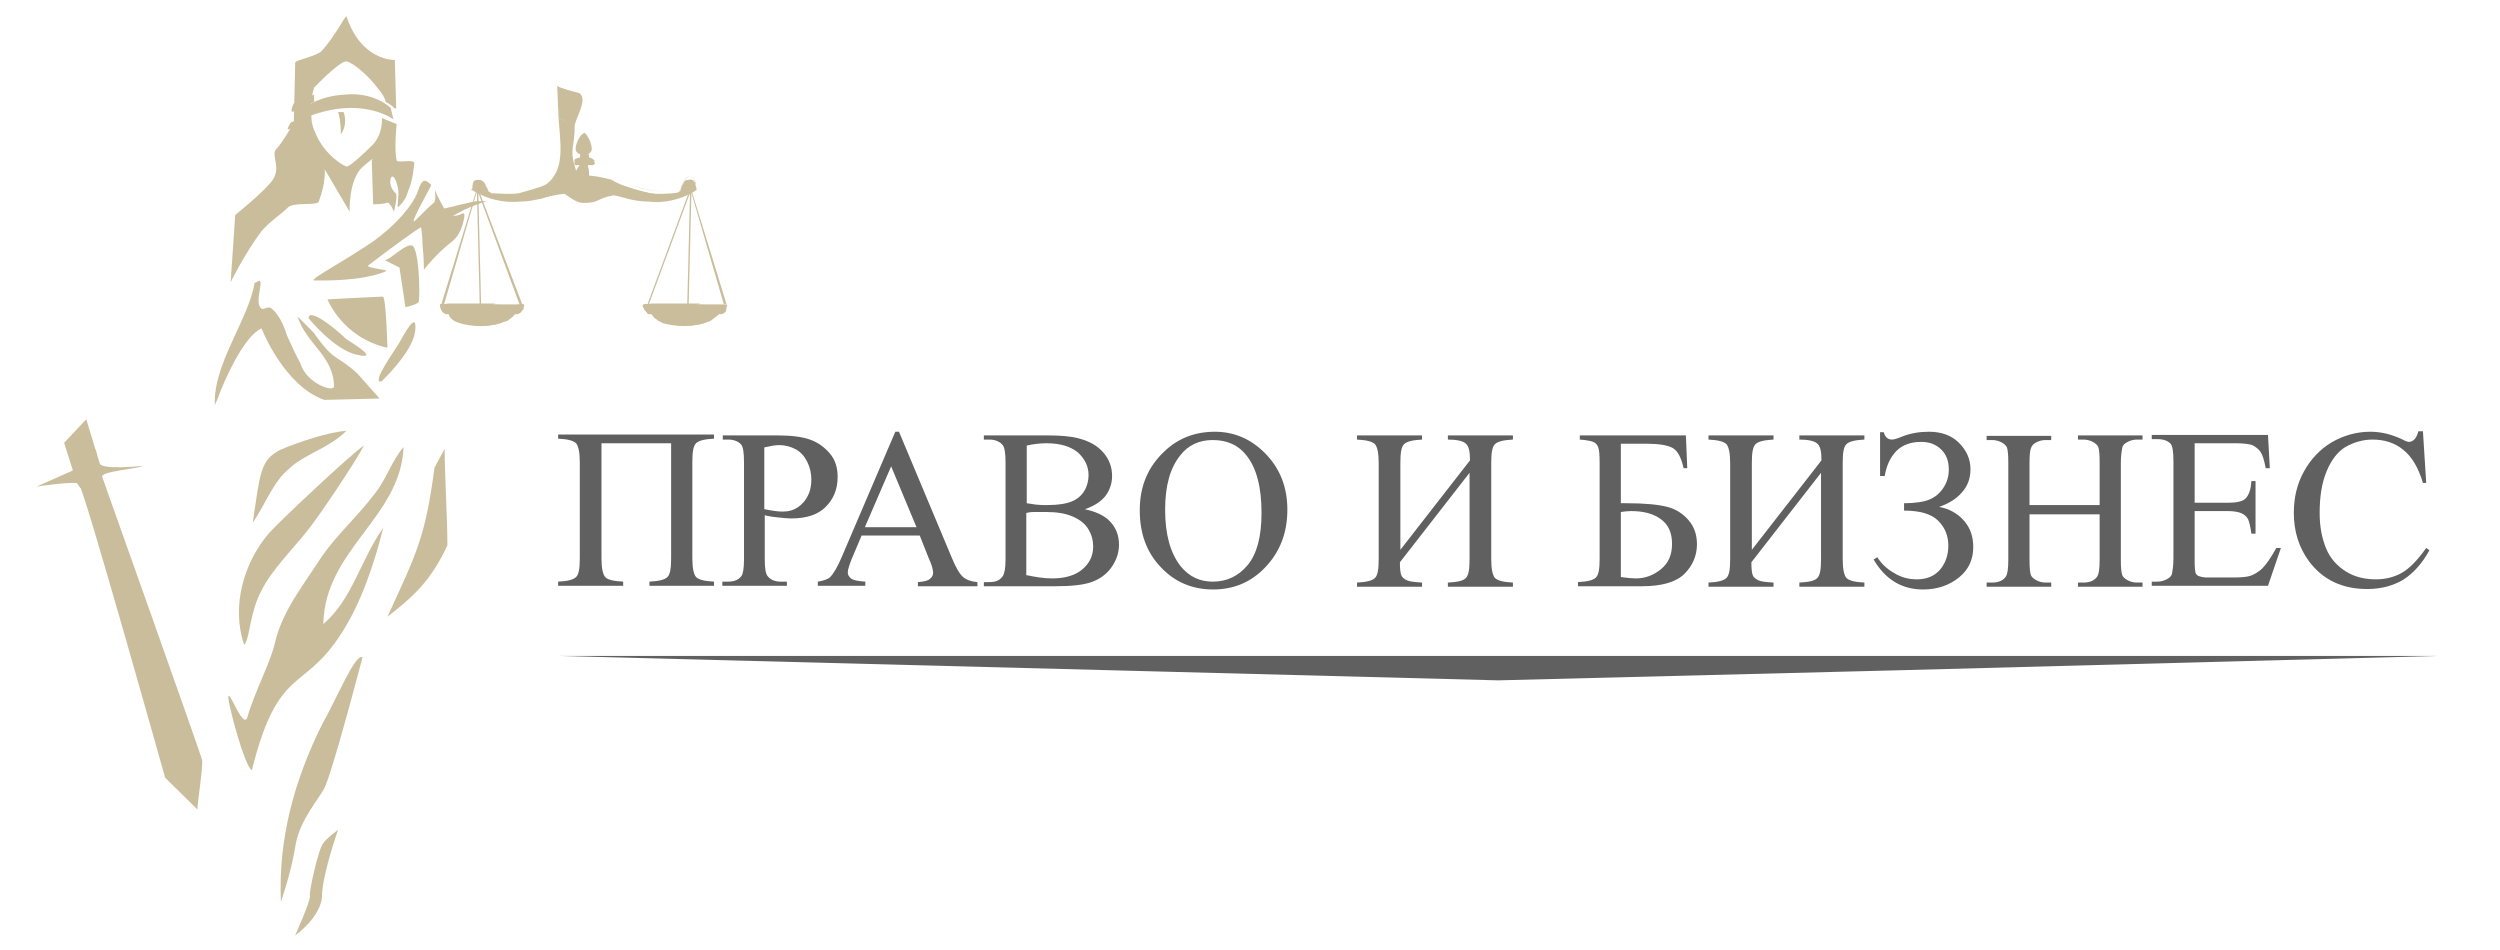 <svg width="542" height="206" viewBox="0 0 542 206" fill="none" xmlns="http://www.w3.org/2000/svg">
<path d="M59.6 139.4C58.6 143.8 55.2 149.9 53.6 155.6C52.6 158.1 49.5 148.9 49.5 151.2C49.5 152.8 53 166.1 54.6 167C60.3 144.2 65.7 150.2 73.9 137.5C78.3 130.8 81.2 122 83.1 114.4C78 121.7 76.4 129.9 70.1 135.3C70.4 119.1 86.9 112.2 87.5 96.9C85 99.8 83.7 103.9 81.5 106.7C77.7 111.8 73.3 115.6 69.8 120.6C65.9 126.7 61.2 132.4 59.6 139.4Z" fill="#CABD9B"/>
<path d="M52.9 139.7C53.2 139.7 53.2 139.7 53.2 139.4C54.2 137.8 54.2 132.7 56.7 128C58.9 123.6 63.4 119.1 66.2 115.6C68.7 112.7 77.3 99.8 78.9 96.6C76.7 97.9 60.8 112.8 58.3 115.6C52.9 121.9 50.1 131.4 52.9 139.7Z" fill="#CABD9B"/>
<path d="M75.1 93.4C71 93.7 64.6 95.9 60.8 97.5C56.4 99.7 56.4 102.6 54.8 113.3C57.3 109.8 59.2 104.4 62.7 101.6C65.9 98.5 71.3 97.2 75.1 93.4Z" fill="#CABD9B"/>
<path d="M17.4 105.8L21.8 104.5L20.8 97.5L16.4 99.7C15.9 105.8 15.5 102.6 17.4 105.8Z" fill="#CABD9B"/>
<path d="M78.6 142.5C75.1 155.8 71.6 168.2 70.4 170.7C69.4 172.9 65 177.7 64.1 183.1C63.1 189.4 60.9 195.5 60.9 195.5C60.3 181.9 63.8 169.2 69.8 157.1C73.2 151.1 77 141.6 78.6 142.5Z" fill="#CABD9B"/>
<path d="M84 133.7C89.7 129.3 93.5 125.8 97 118.2C97 112.5 96.4 102.7 96.4 97.3L94.2 101.4C92.2 116.5 90.3 120 84 133.7Z" fill="#CABD9B"/>
<path d="M42.8 175.5C42.8 173.9 44.1 166 43.8 164.7C43.5 163.4 22.2 103.5 22.2 103.5C21.2 102.2 30.4 101.6 30.8 101C30.8 101 21.9 102 21.6 100.4L18.7 90.9L13.9 96L15.8 102L7.9 105.5C7.9 105.5 16.5 104.2 17.1 104.9C18.1 105.5 35.8 168.6 35.8 168.6L42.8 175.5Z" fill="#CABD9B"/>
<path d="M39.9 171.1V164.8L24.1 118.2C24.1 118.2 23.5 121.4 23.5 122C23.2 122.6 37.1 166.4 37.1 166.4L39.9 171.1Z" fill="#CABD9B"/>
<path d="M64 202.8C64 202.8 67.5 194.9 67.2 194.2C66.9 193.6 69.1 183.7 70.1 182.8C70.7 181.8 73.3 179.9 73.3 179.9C73.3 179.9 69.8 189.7 69.8 194.5C69.4 199 64 202.8 64 202.8Z" fill="#CABD9B"/>
<path d="M118.5 39.9L116 41.2C116 43.4 117.9 41.5 121.1 41.5C122.4 41.5 124.3 44 126.5 44C130 44 129.4 43 132.8 42.4C135.7 41.1 137.2 42.7 132.8 40.8C129 38.9 131.8 41.8 127.7 38.6L127.1 31.9L127.4 32.9L124.9 37C123.3 32.2 124.6 32.2 124.6 27.2L121.1 25.6C121.4 30.7 122.7 36.7 118.5 39.9Z" fill="#CABD9B"/>
<path d="M121.1 25.6L123.6 26.9L124.6 27.2C124.9 25.3 127.5 21.5 125.6 20.2C124.6 19.9 121.5 19.2 120.8 18.6L121.1 25.6Z" fill="#CABD9B"/>
<path d="M78.6 15.1L79.2 15.7L82.7 16.7C81.7 13.2 84.9 16.7 80.2 12.9L77.3 12.3L78.6 15.1Z" fill="#CABD9B"/>
<path d="M56.7 71.2C56.7 71.2 61.5 83.6 70.3 86.7L82.3 86.4L77.5 81C72.7 76.6 72.7 78.8 68 72.1L64.5 68.6C66.4 74.6 72.4 77.2 72.4 83.8C72.4 85.1 66.4 83.2 65.1 78.7C64.5 77.7 62.9 74.3 62.2 72.7C61.9 71.7 60.9 68.6 59 67C58 66 57.1 67.6 56.5 66.7C55.5 65.7 56.5 62.6 56.5 61.3C56.2 60.3 55.9 61.3 55.2 61.3C53.9 69.3 46 79.2 46.6 88C46.6 87.7 46.9 87 47.2 86.4C48.5 82.7 52.9 72.8 56.7 71.2Z" fill="#CABD9B"/>
<path d="M66.9 69C66.9 69 72.6 76 77.4 76.9C82.8 78.2 75.8 74 74.9 73.4C74.5 72.8 66.9 66.2 66.9 69Z" fill="#CABD9B"/>
<path d="M84 75.4C84 75.4 83.7 64.3 83 64.3C82.4 64.3 71 64.9 71 64.9C71 64.9 74.2 73.2 84 75.4Z" fill="#CABD9B"/>
<path d="M68.1 60.8C67.1 60.5 74.1 57 81.1 52.2C85.9 48.7 89.7 44.3 90.6 41.4C91.6 38.5 92.2 38.9 93.5 40.1C93.5 40.4 89.4 47.4 89.7 48C89.7 48.3 92.2 45.5 94.1 43.9C94.7 43.3 94.1 41 94.4 41.4C94.7 42.4 96.3 45.2 96.3 45.2C96.6 45.2 102.6 43.6 103.6 43.6C103.9 43.6 104.9 43.6 105.5 43.6C105.5 43.6 103.6 44.2 102 44.9C100.4 45.5 98.2 46.8 98.2 46.8C100.1 46.8 100.4 45.8 100.7 46.5C100.7 46.8 100.4 50.3 98.2 52.2C94.4 55.1 91.9 58.5 91.9 58.5C91.9 58.5 91.9 55.6 91.6 53.1C91.6 51.2 91.3 49.3 91.3 49.3C91.3 49 84.3 54.1 79.9 57.5C78.9 58.1 84.7 58.5 83.7 58.8C78.3 61.1 69.4 60.8 68.1 60.8Z" fill="#CABD9B"/>
<path d="M83.4 56.4L86.6 58L87.9 66.6C87.9 66.6 90.8 66 90.8 65.3C91.1 63.1 90.8 54.5 89.5 53.3C88.1 52.5 84.6 56.4 83.4 56.4Z" fill="#CABD9B"/>
<path d="M75.8 45.9C75.8 45.9 75.5 38.9 78.7 36.1C81.6 33.6 80.6 34.8 80.6 34.8L80.9 44.3C80.9 44.3 82.8 44.3 83.8 44C84.4 43.4 85.4 45.9 85.4 45.9C85.4 45.9 86.4 42.1 85.7 41.8C83.5 39.9 85.1 35.5 86.3 40.8C86.3 40.8 86.3 40.8 86.3 41.1C86.6 41.7 86 45.2 86.3 44.9C86.6 44.6 87.9 43.6 88.5 41.4C89.5 39.2 89.8 35.7 89.8 35.4C89.8 34.4 86.3 35.4 86 34.8C85.4 32.3 86 26.9 86 26.9L82.8 25.6C82.8 25.6 83.1 28.8 80.9 31.3C78.7 33.5 75.8 36.1 75.2 36.1C74.6 36.1 70.4 33.6 68.5 29.1C66.2 24.7 68.1 19 68.1 19C68.1 19 73.5 13.3 75.1 13.3C76.7 13.6 80.2 16.8 81.8 19C83.4 20.9 83.4 21.5 83.7 22.2C84 22.2 84.3 22.5 85.3 23.2C85.3 23.5 85.6 23.5 85.9 23.5L85.6 13C85.6 13 78.3 13.3 75.1 3.5C74.8 3.5 72.6 7.9 69.7 11.1C68.1 12.4 64 13 64 13.6L63.7 26.6C63.7 26.6 61.2 31 59.9 32.3C58.6 33.6 61.2 36.4 58.9 39.3C57 41.8 51 46.6 51 46.6L50 61.2C50 61.2 52.9 55.2 56.7 50.1C58.6 47.9 60.8 46.6 62.4 45C63.7 43.7 68.7 44.7 69.1 43.7C70.7 39.6 70.4 36.7 70.4 36.7L75.8 45.9Z" fill="#CABD9B"/>
<path d="M95.7 65.9L103.3 41.2V41.8L96.3 65.9H95.7Z" fill="#CABD9B"/>
<path d="M104.3 65.9H104L103.4 41.8V41.2C103.4 41.5 103.4 41.5 103.4 41.5C103.7 41.5 103.7 41.5 103.7 41.5V41.8L104.3 65.9Z" fill="#CABD9B"/>
<path d="M113.2 65.9H112.6L103.7 41.8V41.5C103.7 41.5 104 41.5 104 41.8L113.2 65.9Z" fill="#CABD9B"/>
<path d="M113.5 66.8H113.2C113.2 66.5 113.2 66.5 113.2 66.5C112.9 66.2 112.6 65.9 111.9 65.9C109.7 65.9 101.4 65.9 101.4 65.9C101.4 65.9 109.6 66.5 111.2 66.5C111.5 66.5 111.8 66.5 112.2 66.8H95.7C95.7 66.8 95.7 66.8 95.7 66.5C95.4 66.5 95.4 66.5 95.4 66.2C95.4 65.9 95.4 65.9 95.7 65.9H96.3H103.9H104.2H112.4H113H113.3C113.3 65.9 113.6 65.9 113.6 66.2C113.6 66.5 113.6 66.5 113.3 66.5C113.5 66.8 113.5 66.8 113.5 66.8Z" fill="#CABD9B"/>
<path d="M157.5 65.9H156.9L149.9 41.8V41.2L157.5 65.9Z" fill="#CABD9B"/>
<path d="M149.3 65.9H149L149.6 41.8V41.5H149.9C149.9 41.5 149.9 41.5 149.9 41.2V41.8L149.3 65.9Z" fill="#CABD9B"/>
<path d="M140.7 65.9H140.4L149.3 41.8C149.3 41.5 149.6 41.5 149.6 41.5V41.8L140.7 65.9Z" fill="#CABD9B"/>
<path d="M142.6 43.4C141.3 43.4 140.4 43.1 138.8 42.8C135.3 41.8 131.5 40.9 128.7 40.6C128.4 40 128.4 39.3 128.4 38.7C131.3 38.7 134.7 40.6 139.5 41.6C141.1 41.9 142.4 42.2 143.6 42.2C145.2 42.2 146.5 41.9 147.4 41.6C147.4 41.9 147.4 42.2 147.7 42.2H148C146.4 42.7 144.8 43.4 142.6 43.4Z" fill="#CABD9B"/>
<path d="M141 44C145.1 44 148.6 42.1 149.9 41.5C149.9 41.5 149.9 41.5 149.9 41.2C149.9 41.5 149.9 41.5 149.9 41.5H149.6C149.6 41.5 149.3 41.5 149.3 41.8C147.7 42.7 144.8 44 141 44ZM142.6 43.4C141.3 43.4 140.4 43.1 138.8 42.8C135.3 41.8 131.5 40.9 128.7 40.6C131.6 40.9 135.4 41.9 138.8 42.8C140.4 43 141.4 43.4 142.6 43.4Z" fill="#CABD9B"/>
<path d="M143.6 42.1C145.2 42.1 146.5 41.8 147.4 41.5C146.4 41.8 145.2 42.1 143.6 42.1ZM143.9 41.5C142 41.5 139.5 41.2 136.6 39.9C132.5 38.3 129.9 37.7 128.4 37.7C130 37.7 132.5 38.3 136.6 39.9C139.5 41.1 142 41.5 143.9 41.5Z" fill="#CABD9B"/>
<path d="M147.7 42.1C147.4 42.1 147.4 41.8 147.4 41.5V41.2C147.4 41.1 147.1 41.8 147.7 42.1C147.7 41.8 147.7 41.8 147.7 41.8C147.7 41.8 148.7 38.9 149.9 38.9C149.9 38.9 150.2 39.2 150.5 39.5C150.8 39.5 150.8 39.5 150.8 39.8C150.8 39.5 150.5 39.2 150.5 38.8C151.1 39.8 150.8 40.4 149.9 41C149.3 41.6 148.6 42 148.6 42C148.3 42 148 42 148 42H147.7V42.1ZM147.4 41.1C147.7 40.5 148.4 38.2 149.6 38.2C148.3 38.3 147.4 41.1 147.4 41.1Z" fill="#CABD9B"/>
<path d="M147.7 42.1C147.1 41.8 147.4 41.1 147.4 41.1C147.4 41.1 148.4 38.2 149.6 38.2C148.3 38.2 147.4 41.1 147.4 41.1C147.4 41.1 147.1 41.8 147.7 42.1ZM150.9 39.9C150.9 39.6 150.9 39.6 150.6 39.6C150.3 39.3 150 39 150 39C150 39 150.3 39.3 150.6 39.6C150.9 39.6 150.9 39.6 150.9 39.9Z" fill="#CABD9B"/>
<path d="M150.6 38.9C150.3 38.6 150 38.3 149.6 38.3C149.9 38.3 150.2 38.6 150.6 38.9Z" fill="#CABD9B"/>
<path d="M123.6 40.5C123.9 39.9 123.9 39.2 123.9 38.6C124.2 38.6 124.5 38.6 124.9 38.6C124.9 39.2 124.9 39.9 124.9 40.5C124.6 40.5 124.2 40.5 123.6 40.5Z" fill="#CABD9B"/>
<path d="M125.2 41.1C125.2 41.1 125.2 41.4 125.5 40.5C125.5 39.9 125.5 39.2 125.5 38.6C125.5 38.3 125.5 38 125.5 37.6C125.8 36.6 125.8 36 125.8 35.7H127.4C127.4 36 127.7 36.7 127.7 37.6C127.7 37.9 127.7 38.2 127.7 38.6C127.7 39.2 128 39.9 128 40.5C128 41.1 128 40.8 128 41.5C130.6 41.8 126.1 38.3 125.2 41.1ZM128.4 35.4H124.9C125.2 35.4 125.2 35.1 125.2 35.1H128.1C128.1 35.1 128.1 35.1 128.1 34.8H128.4C128.4 34.8 128.4 34.8 128.1 34.8H125.2V35.1L128.4 35.4ZM125.2 35.1C125.2 34.8 124.9 34.8 125.2 34.8C125.2 34.5 126.2 34.2 126.2 34.2H127.2C127.2 34.2 128.2 34.5 128.2 34.8C128.5 34.8 128.5 34.8 128.5 34.8H128C128 35.1 128 35.1 128 35.1L128.3 35.4L125.2 35.1ZM126.1 34.2V33.6C126.1 33.6 124.8 33.3 124.8 32.3C124.8 31 125.8 29.1 126.7 28.8C127.3 29.1 128.3 31 128.3 32.3C128.3 33.3 127 33.6 127 33.6H126V34.2H126.1Z" fill="#CABD9B"/>
<path d="M127.7 34.2H125.8V33.5H127.7H125.8V34.2H127.7Z" fill="#CABD9B"/>
<path d="M127.7 34.2H125.8V33.5H127.7V34.2Z" fill="#CABD9B"/>
<path d="M128.7 35.1H124.6V34.8V35.1H128.7L129 34.8L128.7 35.1Z" fill="#CABD9B"/>
<path d="M128.7 35.1H124.6V34.8H128.7C128.7 34.8 128.7 34.8 129 34.8L128.7 35.1Z" fill="#CABD9B"/>
<path d="M128 35.8H128.3C128.3 35.8 128.9 35.8 128.9 35.5H124.5H128.9C128.9 35.8 128.3 35.8 128.3 35.8H128Z" fill="#CABD9B"/>
<path d="M128 35.8H125.1H124.8C124.8 35.8 124.5 35.8 124.5 35.5H128.9C128.9 35.8 128.3 35.8 128.3 35.8H128Z" fill="#CABD9B"/>
<path d="M126.8 41.8C122 41.8 119.5 42.4 117.3 43.1C115.7 43.4 114.4 43.7 112.9 43.7C106.6 44.3 102.4 41.2 102.4 41.2H102.1L102.4 40.9C102.4 40.6 102.4 39.9 102.7 39.3C103 39 103.3 39 103.7 39C104 39 104.3 39 104.7 39.3C105 39.6 105.3 39.9 105.3 40.3C105.6 40.6 105.6 40.9 105.9 41.3C105.9 41.6 105.9 41.6 106.2 41.6L106.5 41.9C108.1 41.9 110.3 42.2 112.5 41.9C114.7 41.3 116.9 40.6 118.8 40C119.4 39.7 120.1 39.4 120.7 39C125.1 37.7 128 37.7 132.7 39C133 39.3 133.7 39.6 134.6 40C136.2 40.6 138.4 41.3 140.9 41.9C142.8 42.2 145 41.9 146.9 41.9L147.2 41.6C147.2 41.6 147.5 41.6 147.5 41.3C147.5 41 147.8 40.7 147.8 40.3C148.1 40 148.1 39.7 148.4 39.3C148.7 39 149 39 149.4 39C150 39 150.4 39 150.4 39.3C150.7 39.9 151 40.6 151 40.9V41.2C151 41.2 146.6 44.4 140.5 43.7C138.9 43.7 137.3 43.4 136.1 43.1C133.8 42.4 131.2 41.8 126.8 41.8Z" fill="#CABD9B"/>
<path d="M125.8 33.5H127.7V34.1C127.7 34.1 128.7 34.4 128.7 34.7C129 34.7 128.7 35 128.7 35C128.7 35 128.7 35 129 35.3C129 35.6 128.7 35.6 128 35.6C127.7 35.9 125.1 35.6 125.1 35.6C125.1 35.6 124.5 35.6 124.5 35.3C124.5 35 124.8 35 124.8 35C124.8 35 124.5 35 124.5 34.7C124.5 34.7 124.5 34.4 125.8 34.1V33.5Z" fill="#CABD9B"/>
<path d="M148.7 70.6C145.2 70.6 143.3 69.6 142 69C143.3 69.7 145.2 70.6 148.7 70.6C153.1 70.6 155 69 155.7 68.1C155 69 153.1 70.6 148.7 70.6Z" fill="#CABD9B"/>
<path d="M148.7 70.6C145.2 70.6 143.3 69.6 142 69C141.7 68.7 141.7 68.4 141.4 68C141.4 68 141.4 68 141.7 68H155.6C155 69 153.1 70.6 148.7 70.6ZM142.6 68.4C142.6 68.7 142.9 69.7 145.1 70C146.1 70.3 147 70.3 147.6 70.3C148.6 70.3 149.2 70.3 149.2 70.3C149.2 70.3 147.9 69.3 146.7 69C145.8 68.7 142.6 68.4 142.6 68.4Z" fill="#CABD9B"/>
<path d="M155.9 68.1H155.6H141.7C141.4 68.1 141.4 68.1 141.4 68.1C140.4 68.1 139.8 67.5 139.8 66.5C139.8 67.5 140.8 68.1 141.7 68.1H155.9C156.5 68.1 157.2 67.8 157.5 67.5C157.2 67.8 156.6 68.1 155.9 68.1Z" fill="#CABD9B"/>
<path d="M155.9 68.1H141.6C140.6 68.1 139.7 67.5 139.7 66.5C139.7 66.8 139.7 67.1 139.7 67.1H140.3C140.3 67.4 140.3 67.4 140.3 67.4C140.3 67.4 140.3 67.4 140.6 67.1H157.4C157.4 67.1 157.4 66.8 157.4 66.5C157.4 66.8 157.4 67.1 157.4 67.5C157.2 67.8 156.6 68.1 155.9 68.1Z" fill="#CABD9B"/>
<path d="M157.5 67.1H140.7C140.7 67.1 140.7 66.8 141 66.8H157.5C157.5 66.8 157.5 66.8 157.5 66.5C157.5 66.8 157.5 67.1 157.5 67.1ZM140.4 67.1H139.8C139.8 67.1 139.8 66.8 139.8 66.5C139.8 66.8 139.8 66.8 139.8 66.8H140.1C140.1 66.8 140.1 67.1 140.4 67.1Z" fill="#CABD9B"/>
<path d="M157.5 66.8H141C141.3 66.5 141.6 66.5 142 66.5C143.9 66.5 151.8 65.9 151.8 65.9C151.8 65.9 143.6 65.9 141.3 65.9C140.3 65.9 140 66.5 140 66.9H139.7C139.7 66.9 139.7 66.9 139.7 66.6C139.4 66.6 139.4 66.6 139.4 66.3C139.4 66 139.7 66 139.7 66H140.3H140.6H148.8H149.1H156.7H157.3C157.6 66 157.6 66 157.6 66.3C157.6 66.6 157.6 66.6 157.3 66.6C157.5 66.8 157.5 66.8 157.5 66.8Z" fill="#CABD9B"/>
<path d="M147.7 70.3C147.1 70.3 146.1 70.3 145.2 70C143 69.7 142.7 68.7 142.7 68.4C142.7 68.7 143 69.7 145.2 70C146.1 70.3 147.1 70.3 147.7 70.3C148.7 70.3 149.3 70.3 149.3 70.3C149.3 70.3 148.7 70.3 147.7 70.3Z" fill="#CABD9B"/>
<path d="M147.7 70.3C147.1 70.3 146.1 70.3 145.2 70C143 69.7 142.7 68.7 142.7 68.4C142.7 68.4 145.9 68.7 146.8 69C148.1 69.3 149.3 70.3 149.3 70.3C149.3 70.3 148.7 70.3 147.7 70.3Z" fill="#CABD9B"/>
<path d="M140.4 67.4C140.4 67.4 140.4 67.4 140.7 67.1C140.4 67.4 140.4 67.4 140.4 67.4Z" fill="#CABD9B"/>
<path d="M140.7 67.1C140.7 67.1 140.7 66.8 141 66.8C140.7 66.8 140.7 67.1 140.7 67.1Z" fill="#CABD9B"/>
<path d="M141 66.8C141.3 66.5 141.6 66.5 142 66.5C143.6 66.5 151.5 66.2 151.8 65.9H141.3C143.5 65.9 151.8 65.9 151.8 65.9C151.8 65.9 143.9 66.5 142 66.5C141.7 66.5 141.4 66.5 141 66.8Z" fill="#CABD9B"/>
<path d="M140.4 67.4C140.4 67.4 140.4 67.4 140.4 67.1H140.7C140.4 67.4 140.4 67.4 140.4 67.4Z" fill="#CABD9B"/>
<path d="M140.7 67.1H140.4C140.1 67.1 140.1 66.8 140.1 66.8H141.1C140.7 66.8 140.7 67.1 140.7 67.1Z" fill="#CABD9B"/>
<path d="M141 66.8H140C140 66.5 140.3 65.8 141.3 65.8H151.8C151.5 66.1 143.6 66.4 142 66.4C141.7 66.5 141.4 66.5 141 66.8Z" fill="#CABD9B"/>
<path d="M157.8 66.5H157.5C157.5 66.8 157.2 68.4 155.9 68.1C155.9 68.1 155.3 68.7 154.6 69.1C154.3 69.4 154 69.7 153.6 69.7C152.3 70.3 150.1 70.7 148.2 70.7C146.9 70.7 145 70.4 143.8 70.1C143.2 69.8 142.5 69.5 142.2 69.1C141.6 68.8 141.6 68.5 141.2 68.1C141.2 68.1 141.2 68.1 140.9 68.1H140.6C140.3 68.1 140.3 67.8 140.3 67.8C139.7 67.2 139.3 66.5 139.3 66.2C139.3 66.2 139.6 65.9 139.9 65.9C142.1 65.9 149.7 65.9 154.5 66.2C156.6 66.2 157.8 66.5 157.8 66.5Z" fill="#CABD9B"/>
<path d="M104.6 70.6C101.1 70.6 98.9 69.6 97.9 69C98.9 69.7 101.1 70.6 104.6 70.6C109 70.6 110.9 69 111.6 68.1C110.9 69 109 70.6 104.6 70.6Z" fill="#CABD9B"/>
<path d="M104.6 70.6C101.1 70.6 98.9 69.6 97.9 69C97.6 68.7 97.3 68.4 97.3 68H111.6C110.9 69 109 70.6 104.6 70.6ZM98.3 68.4C98.6 68.7 98.9 69.7 100.8 70C101.8 70.3 102.7 70.3 103.3 70.3C104.6 70.3 105.2 70.3 105.2 70.3C105.2 70.3 103.6 69.3 102.7 69C101.7 68.7 98.6 68.4 98.3 68.4Z" fill="#CABD9B"/>
<path d="M111.6 68.1H97.3C96.3 68.1 95.7 67.5 95.4 66.5C95.7 67.5 96.4 68.1 97.3 68.1H111.6C112.2 68.1 112.9 67.8 113.2 67.5C112.8 67.8 112.2 68.1 111.6 68.1Z" fill="#CABD9B"/>
<path d="M111.6 68.1H97.3C96.3 68.1 95.7 67.5 95.4 66.5C95.4 66.8 95.7 67.1 95.7 67.1H96C96.3 67.4 96.3 67.4 96.3 67.4C96.3 67.4 96.3 67.4 96.3 67.1H113.1H113.4C113.4 67.1 113.4 66.8 113.4 66.5C113.4 66.8 113.4 67.1 113.1 67.5C112.8 67.8 112.2 68.1 111.6 68.1Z" fill="#CABD9B"/>
<path d="M95.7 67.1C95.7 67.1 95.4 66.8 95.4 66.5C95.4 66.8 95.7 67.1 95.7 67.1Z" fill="#CABD9B"/>
<path d="M113.2 67.1H96.4C96.4 67.1 96.7 66.8 97 66.8H113.2C113.5 66.8 113.5 66.8 113.5 66.5C113.5 66.8 113.5 67.1 113.5 67.1H113.2ZM96 67.1H95.7C95.7 67.1 95.4 66.8 95.4 66.5C95.7 66.8 95.7 66.8 95.7 66.8H96V67.1Z" fill="#CABD9B"/>
<path d="M113.2 66.8H97C97.3 66.5 97.6 66.5 98 66.5C99.6 66.5 107.5 65.9 107.5 65.9C107.5 65.9 99.6 65.9 97.4 65.9C96.4 65.9 96.1 66.5 96.1 66.9H95.8C95.8 66.9 95.8 66.9 95.5 66.6C95.5 66.6 95.5 66.6 95.5 66.3C95.5 66 95.5 66 95.8 66H96H96.6H104.5H105.1H112.7H113C113 66 113 66 113.3 66C113.3 66 113.6 66 113.6 66.3C113.6 66.6 113.6 66.6 113.3 66.6C113.5 66.8 113.5 66.8 113.2 66.8Z" fill="#CABD9B"/>
<path d="M103.3 70.3C102.7 70.3 101.7 70.3 100.8 70C98.9 69.7 98.6 68.7 98.3 68.4C98.6 68.7 98.9 69.7 100.8 70C101.7 70.3 102.7 70.3 103.3 70.3C104.6 70.3 105.2 70.3 105.2 70.3C105.2 70.3 104.6 70.3 103.3 70.3Z" fill="#CABD9B"/>
<path d="M103.3 70.3C102.7 70.3 101.7 70.3 100.8 70C98.9 69.7 98.6 68.7 98.3 68.4C98.6 68.4 101.8 68.7 102.7 69C103.7 69.3 105.2 70.3 105.2 70.3C105.2 70.3 104.6 70.3 103.3 70.3Z" fill="#CABD9B"/>
<path d="M96.4 67.1C96.4 67.1 96.7 66.8 97 66.8C96.7 66.8 96.4 67.1 96.4 67.1Z" fill="#CABD9B"/>
<path d="M97 66.8C97.3 66.5 97.6 66.5 98 66.5C99.6 66.5 107.2 66.2 107.5 65.9H97.3C99.5 65.9 107.4 65.9 107.4 65.9C107.4 65.9 99.5 66.5 97.9 66.5C97.6 66.5 97.3 66.5 97 66.8Z" fill="#CABD9B"/>
<path d="M96.4 67.4C96.4 67.4 96.4 67.4 96.1 67.1H96.4C96.4 67.4 96.4 67.4 96.4 67.4Z" fill="#CABD9B"/>
<path d="M96.4 67.1H96V66.8H97C96.7 66.8 96.4 67.1 96.4 67.1Z" fill="#CABD9B"/>
<path d="M97 66.8H96C96 66.5 96.3 65.8 97.3 65.8H107.4C107.1 66.1 99.5 66.4 97.9 66.4C97.6 66.5 97.3 66.5 97 66.8Z" fill="#CABD9B"/>
<path d="M113.8 66.5H113.5C113.5 66.8 112.9 68.4 111.6 68.1C111.6 68.1 111.3 68.7 110.6 69.1C110.3 69.4 110 69.7 109.3 69.7C108 70.3 106.1 70.7 104.2 70.7C102.6 70.7 100.7 70.4 99.8 70.1C98.8 69.8 98.2 69.5 97.9 69.1C97.6 68.8 97.3 68.5 97.3 68.1H97C96.7 68.1 96.7 68.1 96.7 68.1C96.4 68.1 96.4 67.8 96.1 67.8C95.5 67.2 95.5 66.5 95.5 66.2C95.5 66.2 95.8 65.9 96.1 65.9C98 65.9 105.9 65.9 110.4 66.2C112.5 66.2 113.8 66.5 113.8 66.5Z" fill="#CABD9B"/>
<path d="M74.5 24.3C75.5 27.2 73.9 29.1 73.9 29.1C73.9 29.1 73.9 25.9 73.3 24.3H74.5Z" fill="#CABD9B"/>
<path d="M82.7 82.7C82.7 82.7 89.4 76.4 90 71.9C90.6 66.5 87.1 73.5 86.5 74.4C86.2 75.1 80.2 83.3 82.7 82.7Z" fill="#CABD9B"/>
<path d="M65.3 25.9C65.3 25.9 70.4 23.4 76.1 23.4C82.1 23.4 85.3 25.9 85.3 25.9L84.7 23.4C84.7 23.4 81.2 19.9 74.9 20.5C68.9 20.8 66 23.4 66 23.4L65.3 25.9Z" fill="#CABD9B"/>
<path d="M68.1 22.1C68.1 22.1 65.6 23.1 64 24C62.4 25 63.7 22.4 63.7 22.4L68.1 20.5C68.1 20.5 68.1 21.5 68.1 22.1Z" fill="#CABD9B"/>
<path d="M67.5 26.2C67.5 26.2 64.3 26.8 63.1 27.8C61.5 28.8 63.1 26.5 63.1 26.5L67.5 24.9C67.5 25 67.5 25.6 67.5 26.2Z" fill="#CABD9B"/>
<path d="M145.5 96.1H130.4V121C130.4 123.2 130.7 124.5 131.2 125.1C131.7 125.7 133.1 126 135.1 126.1V127H121V126.1C123 126 124.3 125.7 124.9 125.1C125.5 124.5 125.7 123.2 125.7 121V100.2C125.7 98 125.4 96.7 124.9 96.1C124.3 95.5 123 95.2 121 95.1V94.2H154.8V95.1C152.8 95.2 151.5 95.5 150.9 96.1C150.3 96.7 150.1 98 150.1 100.2V121C150.1 123.2 150.4 124.5 150.9 125.1C151.5 125.7 152.8 126 154.8 126.1V127H140.8V126.1C142.8 126 144.1 125.7 144.7 125.1C145.3 124.5 145.5 123.2 145.5 121V96.1V96.1Z" fill="#606060"/>
<path d="M165.8 111.7V121.2C165.8 123.3 166 124.5 166.5 125C167.1 125.7 168 126.1 169.3 126.1H170.6V127H156.6V126.1H157.8C159.2 126.1 160.2 125.7 160.8 124.8C161.1 124.3 161.3 123.1 161.3 121.3V100.2C161.3 98.1 161.1 96.9 160.7 96.4C160.1 95.7 159.1 95.3 157.9 95.3H156.7V94.4H168.7C171.6 94.4 173.9 94.7 175.6 95.3C177.3 95.9 178.7 96.9 179.9 98.3C181.1 99.7 181.6 101.4 181.6 103.4C181.6 106.1 180.7 108.2 179 109.9C177.3 111.6 174.8 112.4 171.5 112.4C170.7 112.4 169.9 112.3 168.9 112.2C167.9 112.1 166.9 112 165.8 111.7ZM165.8 110.4C166.7 110.6 167.4 110.7 168.1 110.8C168.8 110.9 169.3 110.9 169.8 110.9C171.5 110.9 172.9 110.3 174.1 109C175.3 107.7 175.9 106 175.9 104C175.9 102.6 175.6 101.3 175 100.1C174.4 98.9 173.6 98 172.5 97.4C171.4 96.8 170.2 96.5 168.9 96.5C168.1 96.5 167 96.7 165.7 97V110.4H165.8Z" fill="#606060"/>
<path d="M199.4 116.1H186.8L184.6 121.3C184.1 122.6 183.8 123.5 183.8 124.1C183.8 124.6 184 125 184.5 125.4C185 125.8 186 126 187.6 126.1V127H177.3V126.1C178.7 125.9 179.5 125.5 179.9 125.2C180.7 124.4 181.6 122.9 182.6 120.5L194.1 93.6H194.9L206.3 120.8C207.2 123 208 124.4 208.8 125.1C209.5 125.7 210.6 126.1 211.9 126.2V127.1H199V126.2C200.3 126.1 201.2 125.9 201.6 125.5C202.1 125.1 202.3 124.7 202.3 124.2C202.3 123.5 202 122.4 201.3 120.9L199.4 116.1ZM198.7 114.3L193.2 101.1L187.5 114.3H198.7Z" fill="#606060"/>
<path d="M235.2 110.4C237.5 110.9 239.2 111.7 240.3 112.7C241.9 114.2 242.6 116 242.6 118.1C242.6 119.7 242.1 121.3 241.1 122.8C240.1 124.3 238.7 125.4 236.9 126.1C235.1 126.8 232.4 127.1 228.7 127.1H213.3V126.2H214.5C215.9 126.2 216.8 125.8 217.4 124.9C217.8 124.3 218 123.1 218 121.3V100.2C218 98.2 217.8 96.9 217.3 96.4C216.7 95.7 215.7 95.3 214.5 95.3H213.3V94.4H227.4C230 94.4 232.1 94.6 233.7 95C236.1 95.6 237.9 96.6 239.2 98.1C240.5 99.6 241.1 101.3 241.1 103.2C241.1 104.8 240.6 106.3 239.6 107.6C238.6 108.8 237.2 109.7 235.2 110.4ZM222.6 109.1C223.2 109.2 223.9 109.3 224.6 109.4C225.4 109.5 226.2 109.5 227.1 109.5C229.4 109.5 231.2 109.2 232.4 108.7C233.6 108.2 234.5 107.4 235.1 106.4C235.7 105.4 236 104.2 236 103C236 101.1 235.2 99.5 233.7 98.1C232.1 96.8 229.9 96.1 226.9 96.1C225.3 96.1 223.9 96.3 222.6 96.6V109.1V109.1ZM222.6 124.7C224.5 125.1 226.3 125.4 228.1 125.4C231 125.4 233.2 124.7 234.7 123.4C236.2 122.1 237 120.5 237 118.5C237 117.2 236.7 116 236 114.8C235.3 113.6 234.2 112.7 232.6 112C231 111.3 229.1 111 226.8 111C225.8 111 225 111 224.2 111C223.5 111 222.9 111.1 222.5 111.2V124.7H222.6Z" fill="#606060"/>
<path d="M263.4 93.6C267.6 93.6 271.3 95.2 274.4 98.4C277.5 101.6 279.1 105.6 279.1 110.5C279.1 115.5 277.5 119.6 274.4 122.9C271.3 126.2 267.5 127.8 263 127.8C258.5 127.8 254.7 126.2 251.7 123C248.6 119.8 247.1 115.7 247.1 110.6C247.1 105.4 248.9 101.2 252.4 97.9C255.4 95 259.1 93.6 263.4 93.6ZM262.9 95.4C260 95.4 257.6 96.5 255.9 98.7C253.7 101.4 252.6 105.3 252.6 110.5C252.6 115.8 253.7 119.9 256 122.8C257.8 125 260.1 126.1 262.9 126.1C266 126.1 268.5 124.9 270.5 122.5C272.5 120.1 273.5 116.3 273.5 111.2C273.5 105.6 272.4 101.4 270.2 98.7C268.5 96.5 266 95.4 262.9 95.4Z" fill="#606060"/>
<path d="M318.7 99.8C318.7 97.8 318.4 96.6 317.7 96.1C317.1 95.6 315.8 95.3 313.9 95.3V94.4H328V95.3C326 95.4 324.7 95.7 324.1 96.3C323.5 96.9 323.3 98.2 323.3 100.4V121.2C323.3 123.4 323.6 124.7 324.1 125.3C324.7 125.9 326 126.2 328 126.3V127.2H313.9V126.3C316 126.2 317.3 125.9 317.8 125.3C318.4 124.7 318.6 123.4 318.6 121.2V102.5L303.5 121.9C303.5 123.3 303.6 124.2 303.8 124.7C304 125.2 304.4 125.5 305 125.8C305.6 126.1 306.7 126.2 308.3 126.3V127.2H294.2V126.3C296.2 126.2 297.5 125.9 298.1 125.3C298.7 124.7 298.9 123.4 298.9 121.2V100.4C298.9 98.2 298.6 96.9 298.1 96.3C297.5 95.7 296.2 95.4 294.2 95.3V94.4H308.3V95.3C306.3 95.4 305 95.7 304.4 96.3C303.8 96.9 303.6 98.2 303.6 100.4V119.2L318.7 99.8Z" fill="#606060"/>
<path d="M365.5 94.4L365.8 101.5H365C364.5 99.2 363.7 97.7 362.6 97.1C361.5 96.5 359.6 96.2 356.9 96.2H351.4V109.1H352.7C356.7 109.1 359.6 109.4 361.5 109.9C363.4 110.4 364.9 111.4 366.1 112.8C367.3 114.2 367.9 115.9 367.9 118C367.9 120.4 367 122.6 365.2 124.4C363.4 126.2 360.3 127.1 355.9 127.1H342.1V126.2C344.1 126.1 345.4 125.8 346 125.2C346.6 124.6 346.8 123.3 346.8 121.1V100.3C346.8 98.6 346.7 97.5 346.5 97C346.3 96.4 345.9 96 345.4 95.8C344.9 95.6 343.9 95.4 342.5 95.3V94.4H365.5ZM351.4 125.1C352.8 125.3 353.9 125.4 354.7 125.4C356.7 125.4 358.5 124.7 360.1 123.4C361.7 122.1 362.5 120.3 362.5 117.9C362.5 115.5 361.7 113.7 360 112.5C358.3 111.3 356.2 110.8 353.6 110.8C352.9 110.8 352.1 110.9 351.4 111V125.1Z" fill="#606060"/>
<path d="M394.9 99.8C394.9 97.8 394.6 96.6 393.9 96.1C393.3 95.6 392 95.3 390.1 95.3V94.4H404.2V95.3C402.2 95.4 400.9 95.7 400.3 96.3C399.7 96.9 399.5 98.2 399.5 100.4V121.2C399.5 123.4 399.8 124.7 400.3 125.3C400.9 125.9 402.2 126.2 404.2 126.3V127.2H390.1V126.3C392.2 126.2 393.5 125.9 394 125.3C394.6 124.7 394.8 123.4 394.8 121.2V102.5L379.7 121.9C379.7 123.3 379.8 124.2 380 124.7C380.2 125.2 380.6 125.5 381.2 125.8C381.8 126.1 382.9 126.2 384.5 126.3V127.2H370.4V126.3C372.4 126.2 373.7 125.9 374.3 125.3C374.9 124.7 375.1 123.4 375.1 121.2V100.4C375.1 98.2 374.8 96.9 374.3 96.3C373.7 95.7 372.4 95.4 370.4 95.3V94.4H384.5V95.3C382.5 95.4 381.2 95.7 380.6 96.3C380 96.9 379.8 98.2 379.8 100.4V119.2L394.9 99.8Z" fill="#606060"/>
<path d="M407.6 103.2V93.7H408.4C408.7 94.8 409.3 95.3 410.2 95.3C410.6 95.3 411.3 95.1 412.5 94.6C414.3 93.9 416.2 93.6 418.2 93.6C420.9 93.6 423.1 94.4 424.7 96C426.3 97.6 427.2 99.5 427.2 101.7C427.2 103.7 426.6 105.4 425.3 106.8C424.1 108.2 422.4 109.2 420.4 109.9C422.6 110.3 424.4 111.3 425.8 112.9C427.2 114.5 427.8 116.4 427.8 118.6C427.8 121.3 426.8 123.5 424.7 125.2C422.6 126.9 420 127.8 416.9 127.8C412.3 127.8 408.7 125.6 406.2 121.3L407 120.8C407.8 122.1 409 123.3 410.6 124.2C412.2 125.2 413.8 125.6 415.6 125.6C417.7 125.6 419.4 124.9 420.6 123.5C421.8 122.1 422.4 120.3 422.4 118.3C422.4 116.2 421.7 114.4 420.2 112.9C418.7 111.4 416.2 110.7 412.8 110.7V109.1C415.2 109.1 417.1 108.8 418.3 108.3C419.5 107.8 420.5 107 421.3 105.8C422.1 104.6 422.5 103.3 422.5 101.8C422.5 100 422 98.6 420.9 97.5C419.8 96.4 418.4 95.8 416.5 95.8C414.2 95.8 412.4 96.5 411.1 97.8C409.8 99.2 409 100.9 408.6 103.2H407.6Z" fill="#606060"/>
<path d="M440 109.5H455.2V100.2C455.2 98.5 455.1 97.4 454.9 96.9C454.7 96.5 454.4 96.2 453.9 95.9C453.2 95.5 452.5 95.3 451.7 95.3H450.5V94.4H464.5V95.3H463.3C462.5 95.3 461.8 95.5 461.1 95.9C460.6 96.2 460.2 96.5 460.1 97.1C460 97.7 459.8 98.7 459.8 100.3V121.4C459.8 123.1 459.9 124.1 460.1 124.7C460.3 125.1 460.6 125.4 461.1 125.7C461.8 126.1 462.5 126.3 463.3 126.3H464.5V127.2H450.5V126.3H451.7C453 126.3 454 125.9 454.6 125.1C455 124.6 455.2 123.4 455.2 121.4V111.5H440V121.4C440 123.1 440.1 124.1 440.3 124.7C440.5 125.1 440.8 125.4 441.3 125.7C442 126.1 442.7 126.3 443.5 126.3H444.7V127.2H430.7V126.3H431.9C433.2 126.3 434.2 125.9 434.8 125.1C435.2 124.6 435.4 123.4 435.4 121.4V100.3C435.4 98.6 435.3 97.5 435.1 97C434.9 96.6 434.6 96.3 434.1 96C433.4 95.6 432.7 95.4 431.9 95.4H430.7V94.5H444.7V95.4H443.5C442.7 95.4 442 95.6 441.3 96C440.8 96.3 440.5 96.6 440.3 97.2C440.1 97.7 440 98.8 440 100.4V109.5Z" fill="#606060"/>
<path d="M475.8 96.1V109H483C484.9 109 486.1 108.7 486.7 108.2C487.5 107.5 488 106.2 488.1 104.3H489V115.7H488.1C487.9 114.1 487.6 113.1 487.4 112.6C487.1 112 486.6 111.6 486 111.3C485.4 111 484.3 110.8 483 110.8H475.8V121.6C475.8 123 475.9 123.9 476 124.2C476.1 124.5 476.4 124.8 476.7 124.9C477 125 477.6 125.2 478.5 125.2H484C485.8 125.2 487.2 125.1 488 124.8C488.8 124.5 489.6 124 490.4 123.3C491.4 122.3 492.4 120.8 493.5 118.8H494.5L491.7 127H466.5V126.1H467.7C468.5 126.1 469.2 125.9 469.9 125.5C470.4 125.2 470.8 124.9 470.9 124.3C471 123.7 471.2 122.7 471.2 121.1V100C471.2 97.9 471 96.7 470.6 96.2C470 95.6 469.1 95.2 467.7 95.2H466.5V94.3H491.7L492.1 101.5H491.2C490.9 99.8 490.5 98.6 490.1 98C489.7 97.4 489.1 96.9 488.3 96.5C487.7 96.3 486.5 96.1 484.9 96.1H475.8Z" fill="#606060"/>
<path d="M525.3 93.6L526 104.7H525.3C524.3 101.4 522.9 99 521 97.5C519.2 96 516.9 95.3 514.4 95.3C512.2 95.3 510.3 95.9 508.5 96.9C506.7 98 505.4 99.8 504.4 102.2C503.4 104.6 502.9 107.6 502.9 111.2C502.9 114.2 503.4 116.7 504.3 118.9C505.2 121.1 506.7 122.7 508.6 123.9C510.5 125.1 512.7 125.6 515.1 125.6C517.2 125.6 519.1 125.1 520.7 124.2C522.3 123.3 524.1 121.5 526 118.8L526.7 119.3C525.1 122.2 523.2 124.3 521 125.7C518.8 127 516.2 127.7 513.2 127.7C507.8 127.7 503.6 125.7 500.6 121.7C498.4 118.7 497.3 115.2 497.3 111.2C497.3 107.9 498 104.9 499.5 102.2C501 99.5 503 97.4 505.5 95.9C508.1 94.4 510.9 93.6 513.9 93.6C516.3 93.6 518.6 94.2 520.9 95.3C521.6 95.7 522.1 95.8 522.3 95.8C522.7 95.8 523.1 95.6 523.4 95.3C523.8 94.9 524.1 94.3 524.3 93.5H525.3V93.6Z" fill="#606060"/>
<path d="M324.8 147.5L248.1 145.5L120.8 142.2H528.8L412.2 145.3L324.8 147.5Z" fill="#606060"/>
</svg>
